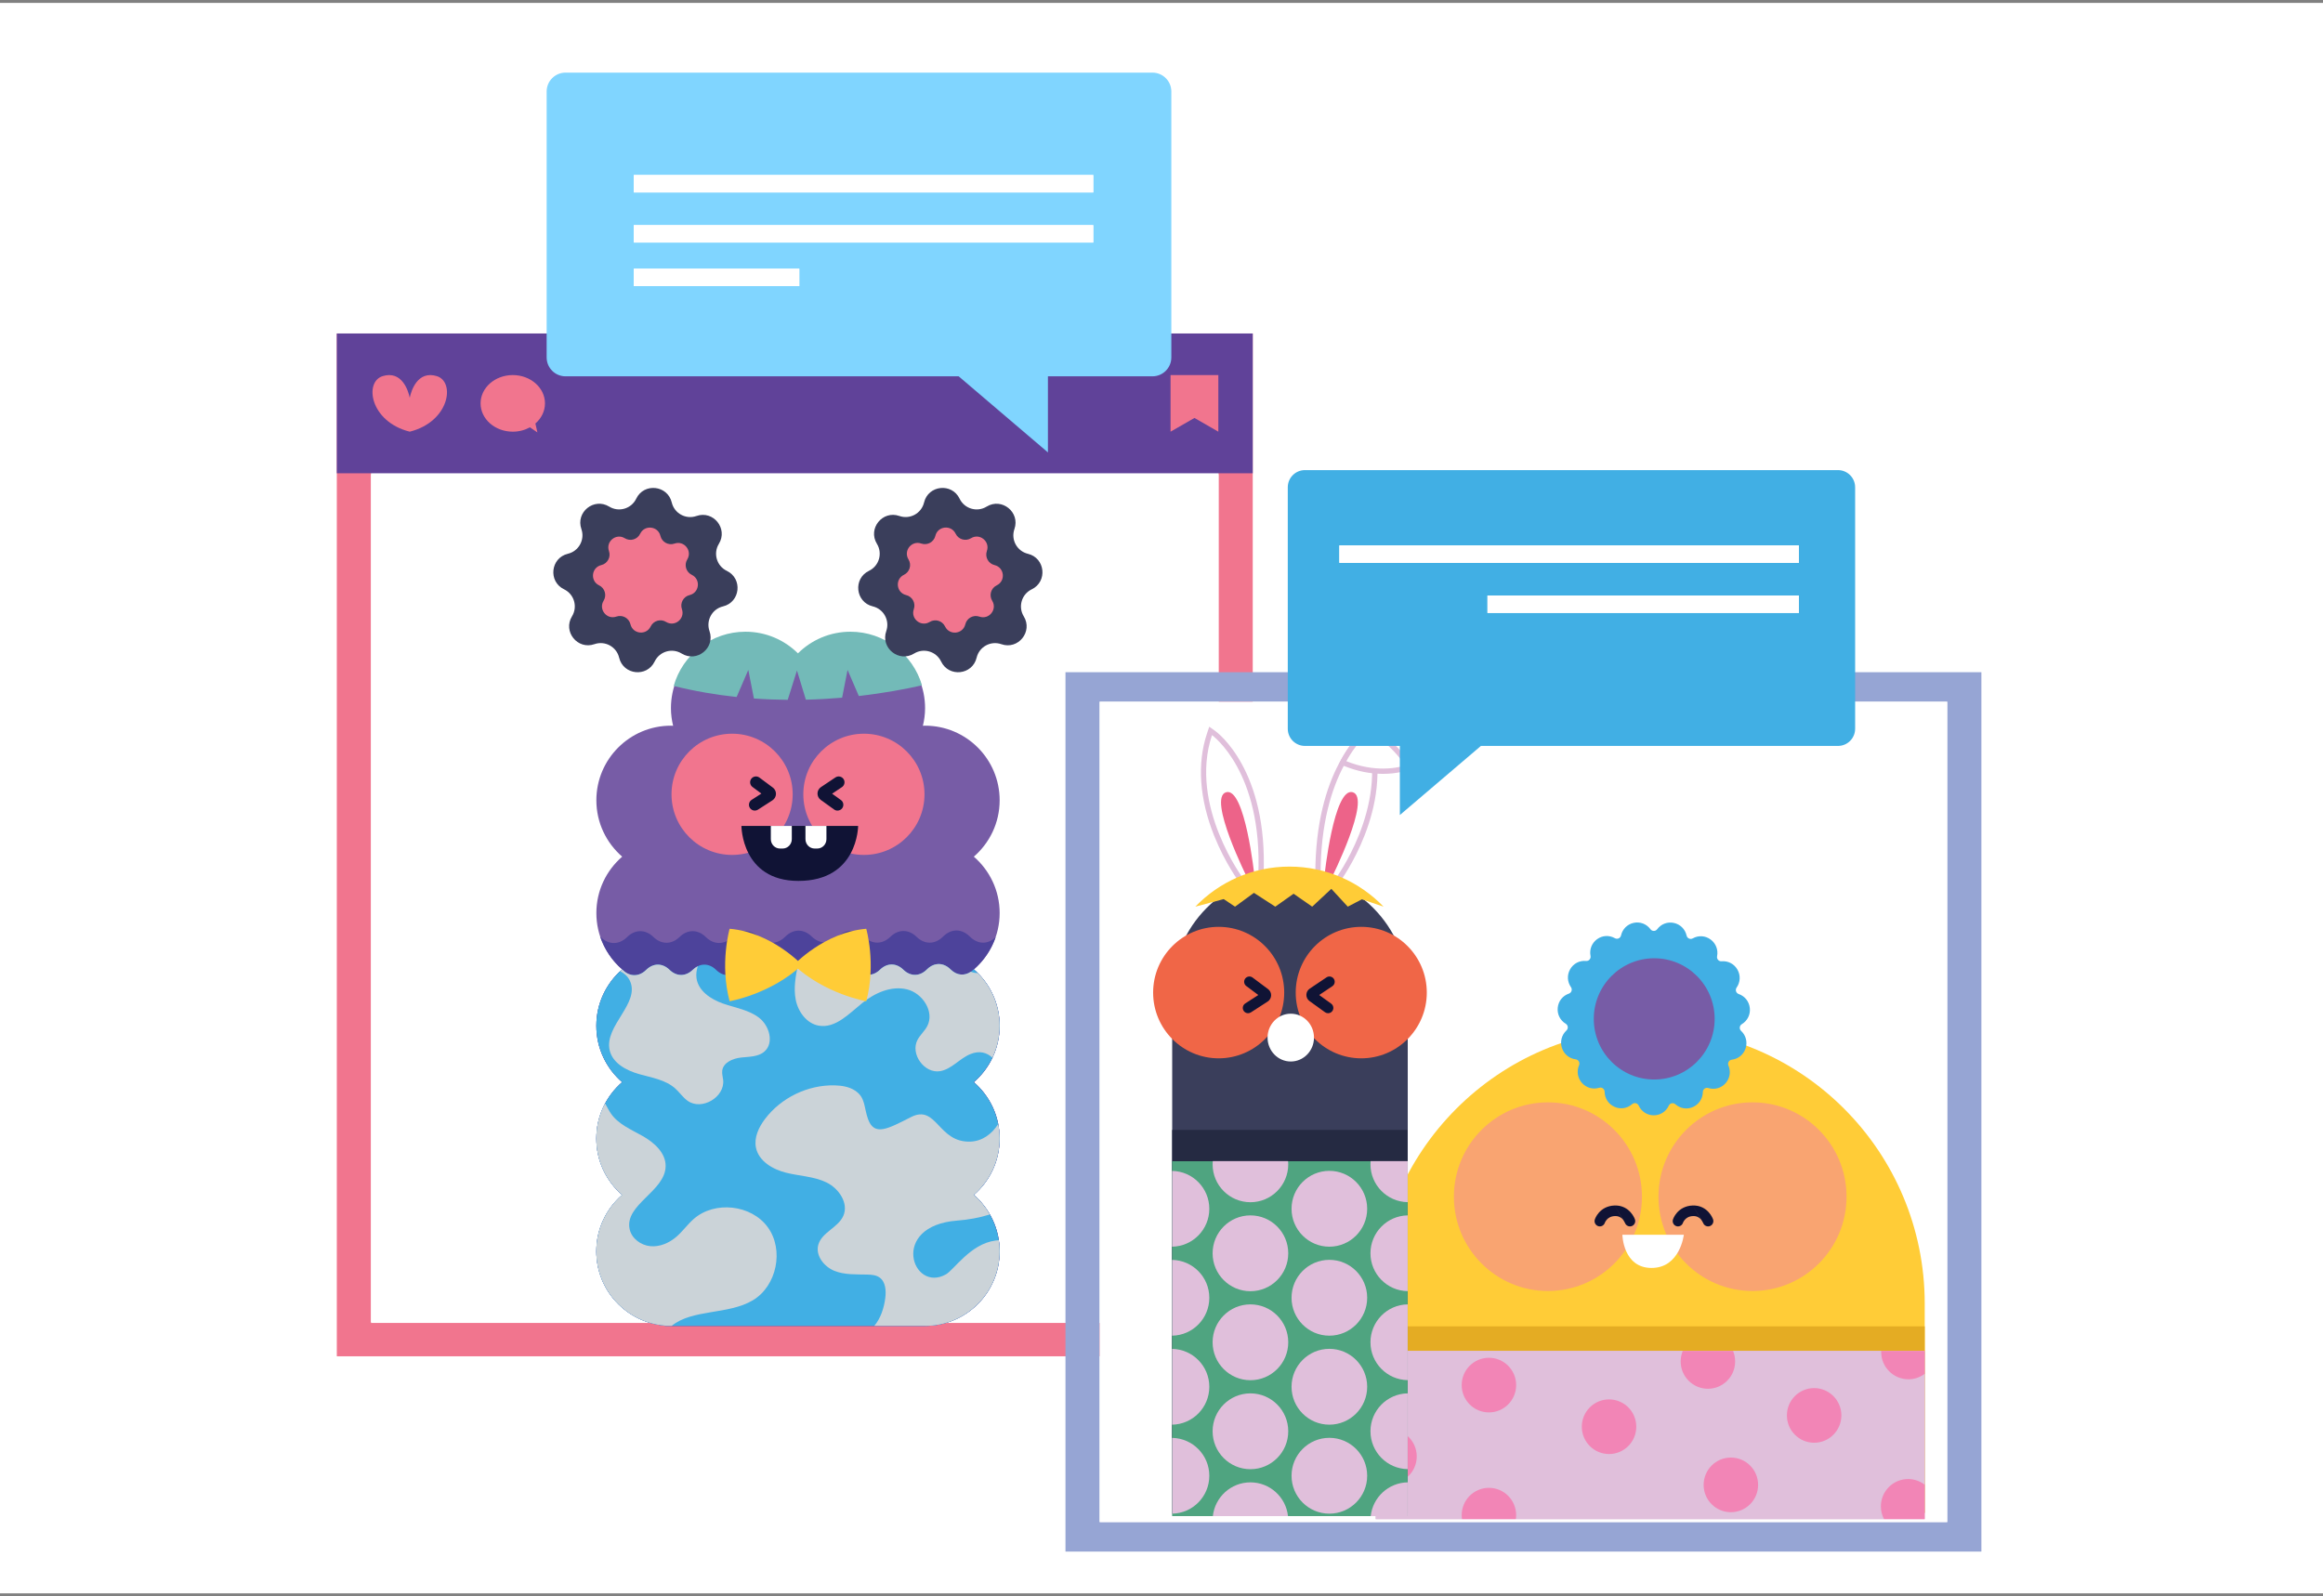 <svg viewBox="0 -1.332 1066 732.664" fill="none" xmlns="http://www.w3.org/2000/svg" xmlns:xlink="http://www.w3.org/1999/xlink" overflow="visible" width="1066px" height="732.664px"><rect x="0" y="-1.332" width="1066" height="732.664" fill="#808080" stroke="none"/><g id="Master/Stickers/Social Media"><rect width="1066" height="730" fill="white"/><g id="Group 97"><g id="Window 1" transform="translate(153.121 151.736) scale(1.569 1.576)"><g id="Window 1/Red Insta"><g id="Group 10"><path id="Fill 1" fill-rule="evenodd" clip-rule="evenodd" d="M0.918 297.883H268.8V0H0.918V297.883ZM10.918 287.883H258.8V10H10.918V287.883Z" fill="#F1758E"/><path id="Fill 2" fill-rule="evenodd" clip-rule="evenodd" d="M0.918 40.709H268.8V0H0.918V40.709Z" fill="#604299"/><g id="Group 9"><path id="Fill 3" fill-rule="evenodd" clip-rule="evenodd" d="M28.253 12.111C23.376 12.111 22.247 18.756 22.247 18.756C22.247 18.756 21.119 12.111 16.24 12.111C15.664 12.111 15.034 12.204 14.348 12.412C8.851 14.079 10.605 25.695 22.247 28.599C33.889 25.695 35.644 14.079 30.146 12.412C29.459 12.204 28.83 12.111 28.253 12.111" fill="#F1758E"/><path id="Fill 5" fill-rule="evenodd" clip-rule="evenodd" d="M52.382 12.111C47.181 12.111 42.965 15.8 42.965 20.355C42.965 24.907 47.181 28.599 52.382 28.599C54.225 28.599 55.939 28.128 57.391 27.326L59.583 28.812L58.999 26.216C60.727 24.723 61.799 22.648 61.799 20.355C61.799 15.8 57.583 12.111 52.382 12.111" fill="#F1758E"/><path id="Fill 7" fill-rule="evenodd" clip-rule="evenodd" d="M258.74 12.111H244.764V28.599L251.752 24.599L258.74 28.599V12.111Z" fill="#F1758E"/></g></g><path id="Fill 1_2" fill-rule="evenodd" clip-rule="evenodd" d="M10.918 288.168H258.8V41H10.918V288.168Z" fill="white"/></g></g><g id="Poh"><g id="Body/Poh" transform="translate(272.09 289.465) scale(1.575 1.576)"><g id="Body/Poh/Purple"><g id="Group 11"><g id="Group 3"><path id="Fill 1" fill-rule="evenodd" clip-rule="evenodd" d="M118.501 81.397C118.501 74.833 115.578 68.962 110.977 64.978C115.578 60.994 118.501 55.123 118.501 48.559C118.501 36.559 108.773 26.831 96.773 26.831C96.559 26.831 96.351 26.856 96.138 26.863C96.537 25.214 96.773 23.501 96.773 21.729C96.773 9.728 87.045 0 75.045 0C69.079 0 63.678 2.408 59.751 6.3C55.824 2.408 50.423 0 44.457 0C32.457 0 22.729 9.728 22.729 21.729C22.729 23.501 22.964 25.214 23.364 26.863C23.151 26.856 22.943 26.831 22.729 26.831C10.729 26.831 1 36.559 1 48.559C1 55.123 3.924 60.994 8.524 64.978C3.924 68.962 1 74.833 1 81.397C1 87.961 3.924 93.832 8.524 97.816C3.924 101.8 1 107.671 1 114.235C1 120.799 3.924 126.669 8.524 130.653C3.924 134.638 1 140.508 1 147.072C1 153.637 3.924 159.507 8.524 163.492C3.924 167.476 1 173.346 1 179.91C1 191.305 9.776 200.634 20.936 201.548L20.934 201.639H96.773C108.773 201.639 118.501 191.91 118.501 179.91C118.501 173.346 115.578 167.476 110.977 163.492C115.578 159.507 118.501 153.637 118.501 147.072C118.501 140.508 115.578 134.638 110.977 130.653C115.578 126.669 118.501 120.799 118.501 114.235C118.501 107.671 115.578 101.8 110.977 97.816C115.578 93.832 118.501 87.961 118.501 81.397" fill="#775CA6"/></g><g id="Group 6"><path id="Fill 4" fill-rule="evenodd" clip-rule="evenodd" d="M2.119 88.282L2.337 88.479C4.639 90.679 7.574 90.679 9.876 88.479L10.037 88.325C12.354 86.11 15.313 86.126 17.62 88.367C19.943 90.623 22.924 90.623 25.247 88.367C27.554 86.126 30.512 86.11 32.83 88.324L32.98 88.469C35.282 90.668 38.218 90.668 40.519 88.469L40.701 88.295C43.003 86.095 45.938 86.095 48.24 88.295L48.359 88.409C50.661 90.609 53.597 90.609 55.898 88.409L56.142 88.176C58.444 85.976 61.379 85.976 63.682 88.176L63.801 88.29C66.102 90.49 69.037 90.49 71.34 88.29L71.396 88.236C73.698 86.036 76.634 86.036 78.935 88.236L79.072 88.366C81.374 90.566 84.309 90.566 86.611 88.366L86.707 88.276C89.009 86.076 91.943 86.076 94.245 88.276L94.351 88.377C96.654 90.577 99.589 90.577 101.89 88.377L102.148 88.132C104.45 85.932 107.385 85.932 109.686 88.132L109.896 88.332C112.198 90.532 115.032 90.626 117.334 88.427C116.073 92.099 113.852 95.326 110.976 97.816C115.578 101.8 118.501 107.671 118.501 114.235C118.501 120.8 115.578 126.67 110.976 130.654C115.578 134.638 118.501 140.509 118.501 147.073C118.501 153.637 115.578 159.507 110.976 163.492C115.578 167.476 118.501 173.346 118.501 179.91C118.501 191.91 108.773 201.639 96.773 201.639H20.933L20.935 201.549C9.776 200.635 1 191.305 1 179.91C1 173.346 3.924 167.476 8.524 163.492C3.924 159.507 1 153.637 1 147.073C1 140.509 3.924 134.638 8.524 130.654C3.924 126.67 1 120.8 1 114.235C1 107.671 3.924 101.8 8.524 97.816C5.611 95.293 3.37 92.014 2.119 88.282" fill="#4D439B"/></g><path id="Fill 7" fill-rule="evenodd" clip-rule="evenodd" d="M58.201 46.82C58.201 56.569 50.298 64.472 40.549 64.472C30.8 64.472 22.896 56.569 22.896 46.82C22.896 37.07 30.8 29.168 40.549 29.168C50.298 29.168 58.201 37.07 58.201 46.82" fill="#F1758E"/><path id="Fill 9" fill-rule="evenodd" clip-rule="evenodd" d="M96.605 46.82C96.605 56.569 88.702 64.472 78.953 64.472C69.203 64.472 61.299 56.569 61.299 46.82C61.299 37.07 69.203 29.168 78.953 29.168C88.702 29.168 96.605 37.07 96.605 46.82" fill="#F1758E"/></g></g></g><g id="Eyes/Poh" transform="translate(334.238 351.896) scale(1.575 1.576)"><g id="Eyes/Poh/Angry"><g id="Group 7"><g id="Group 3"><path id="Fill 1" fill-rule="evenodd" clip-rule="evenodd" d="M12.959 5.244L9.056 2.336C8.693 2.066 8.249 1.952 7.795 2.018C7.346 2.083 6.948 2.32 6.678 2.684C6.406 3.048 6.293 3.496 6.358 3.945C6.424 4.394 6.661 4.791 7.025 5.062L9.616 6.993L6.778 8.821C5.991 9.329 5.763 10.383 6.27 11.171C6.585 11.659 7.12 11.95 7.7 11.95C8.026 11.95 8.344 11.856 8.619 11.68L12.833 8.965C13.456 8.563 13.844 7.88 13.87 7.137C13.895 6.395 13.554 5.688 12.959 5.244" fill="#101335"/></g><g id="Group 6"><path id="Fill 4" fill-rule="evenodd" clip-rule="evenodd" d="M32.793 8.87L30.227 7.026L33.087 5.112C33.866 4.592 34.076 3.534 33.556 2.755C33.033 1.975 31.976 1.765 31.198 2.287L26.978 5.109C26.359 5.521 25.983 6.211 25.971 6.953C25.959 7.696 26.312 8.398 26.914 8.831L30.81 11.63C31.1 11.84 31.442 11.95 31.8 11.95C32.347 11.95 32.863 11.685 33.182 11.242C33.729 10.482 33.554 9.418 32.793 8.87" fill="#101335"/></g></g></g></g><g id="Mouth/Poh" transform="translate(334.217 373.039) scale(1.536 1.576)"><g id="Mouth/Poh/Laughing Teeth"><g id="Group 8"><g id="Group 3"><path id="Fill 1" fill-rule="evenodd" clip-rule="evenodd" d="M3.918 3C3.918 3 3.918 19.013 20.94 19.013C38.778 19.013 38.778 3 38.778 3H3.918Z" fill="#101335"/></g><path id="Fill 4" fill-rule="evenodd" clip-rule="evenodd" d="M16.226 9.585H15.443C13.928 9.585 12.701 8.357 12.701 6.843V3H18.968V6.843C18.968 8.357 17.741 9.585 16.226 9.585" fill="white"/><path id="Fill 6" fill-rule="evenodd" clip-rule="evenodd" d="M26.573 9.585H25.789C24.274 9.585 23.047 8.357 23.047 6.843V3H29.314V6.843C29.314 8.357 28.087 9.585 26.573 9.585" fill="white"/></g></g></g><g id="Hair/Poh" transform="translate(253.916 206.103) scale(1.575 1.576)"><g id="Hair/Poh/Double Bun"><g id="Hair"><path id="Fill 19" fill-rule="evenodd" clip-rule="evenodd" d="M53.407 71.367L56.808 63.487L58.445 71.81C61.803 72.05 65.092 72.173 68.29 72.199L70.984 63.656L73.578 72.156C77.259 72.067 80.792 71.86 84.14 71.571L85.73 63.487L89.009 71.083C96.449 70.232 102.746 69.034 107.414 67.978C104.773 58.954 96.44 52.361 86.562 52.361C80.597 52.361 75.196 54.768 71.269 58.661C67.343 54.768 61.941 52.361 55.975 52.361C46.032 52.361 37.654 59.043 35.072 68.16C41.28 69.697 47.432 70.735 53.407 71.367" fill="#73BAB8"/><path id="Fill 21" fill-rule="evenodd" clip-rule="evenodd" d="M48.236 26.765V26.765C46.522 29.555 47.597 33.215 50.547 34.635H50.548C55.231 36.891 54.491 43.78 49.433 44.988C46.249 45.748 44.421 49.096 45.503 52.187C47.219 57.094 41.825 61.441 37.395 58.72C34.605 57.006 30.945 58.08 29.525 61.031C27.269 65.715 20.381 64.974 19.173 59.917V59.917C18.412 56.732 15.064 54.905 11.973 55.986C7.066 57.703 2.718 52.308 5.44 47.878C7.154 45.088 6.08 41.429 3.13 40.008C-1.555 37.752 -0.814 30.864 4.243 29.656C7.427 28.895 9.256 25.547 8.174 22.456C6.457 17.549 11.851 13.202 16.282 15.924C19.072 17.638 22.731 16.563 24.152 13.613C26.408 8.929 33.296 9.669 34.505 14.726C35.265 17.911 38.613 19.739 41.704 18.658C46.611 16.94 50.958 22.335 48.236 26.765" fill="#3A3E5B"/><path id="Fill 23" fill-rule="evenodd" clip-rule="evenodd" d="M39.024 31.31V31.31C38.048 32.899 38.66 34.983 40.34 35.792C43.008 37.077 42.587 41 39.707 41.688C37.892 42.122 36.851 44.028 37.467 45.789C38.445 48.583 35.373 51.06 32.85 49.509C31.26 48.533 29.176 49.145 28.367 50.825C27.083 53.493 23.16 53.071 22.471 50.191C22.038 48.377 20.131 47.336 18.371 47.952C15.576 48.93 13.1 45.858 14.65 43.335C15.627 41.746 15.014 39.662 13.335 38.852C10.667 37.567 11.088 33.644 13.968 32.956C15.782 32.523 16.823 30.616 16.208 28.856C15.229 26.061 18.301 23.585 20.825 25.135C22.414 26.111 24.499 25.499 25.307 23.819C26.592 21.151 30.515 21.573 31.204 24.453C31.636 26.267 33.544 27.308 35.303 26.692C38.098 25.714 40.574 28.787 39.024 31.31" fill="#F1758E"/><g id="Group 27"><path id="Fill 25" fill-rule="evenodd" clip-rule="evenodd" d="M108.016 14.724V14.724C107.253 17.908 103.906 19.735 100.815 18.652C95.909 16.933 91.559 22.326 94.279 26.757C95.992 29.548 94.915 33.207 91.965 34.627C87.28 36.881 88.018 43.769 93.075 44.979C96.259 45.742 98.085 49.09 97.003 52.18C95.285 57.087 100.677 61.436 105.108 58.716C107.899 57.003 111.558 58.079 112.978 61.03V61.03C115.232 65.715 122.12 64.977 123.33 59.921V59.92C124.092 56.736 127.441 54.91 130.531 55.992C135.438 57.711 139.786 52.318 137.067 47.887C135.354 45.097 136.43 41.437 139.381 40.017C144.066 37.764 143.328 30.875 138.272 29.665C135.087 28.903 133.26 25.554 134.343 22.464C136.062 17.557 130.669 13.208 126.238 15.928C123.448 17.641 119.788 16.565 118.369 13.615C116.115 8.929 109.226 9.667 108.016 14.724" fill="#3A3E5B"/></g><path id="Fill 28" fill-rule="evenodd" clip-rule="evenodd" d="M111.308 24.439V24.439C110.873 26.254 108.964 27.296 107.203 26.679C104.406 25.698 101.926 28.773 103.477 31.299C104.454 32.89 103.84 34.976 102.158 35.785C99.487 37.07 99.908 40.997 102.79 41.687C104.606 42.122 105.647 44.03 105.03 45.792C104.05 48.589 107.124 51.068 109.65 49.518C111.241 48.542 113.328 49.155 114.136 50.837C115.421 53.508 119.348 53.087 120.038 50.205C120.473 48.389 122.381 47.348 124.143 47.965C126.941 48.945 129.42 45.871 127.87 43.345C126.893 41.754 127.506 39.668 129.188 38.858H129.189C131.86 37.573 131.439 33.647 128.556 32.957C126.741 32.522 125.7 30.613 126.317 28.852C127.296 26.054 124.222 23.575 121.696 25.126C120.105 26.102 118.019 25.489 117.209 23.807C115.924 21.136 111.997 21.556 111.308 24.439" fill="#F1758E"/></g></g></g><g id="Clothes/Poh" transform="translate(272.816 424.359) scale(1.575 1.576)"><g id="Clothes/Poh/Water Waves"><g id="Clothes"><g id="Group 33"><path id="Fill 31" fill-rule="evenodd" clip-rule="evenodd" d="M8.042 12.217L8.273 12.433C10.319 14.388 12.927 14.388 14.972 12.433L15.115 12.297C17.174 10.328 19.803 10.343 21.853 12.334C23.916 14.338 26.564 14.338 28.628 12.334C30.678 10.343 33.306 10.328 35.365 12.296L35.499 12.424C37.544 14.379 40.151 14.379 42.197 12.424L42.358 12.27C44.403 10.316 47.011 10.316 49.056 12.27L49.162 12.371C51.207 14.325 53.814 14.325 55.86 12.371L56.077 12.164C58.122 10.21 60.73 10.21 62.774 12.164L62.881 12.265C64.926 14.22 67.533 14.22 69.578 12.265L69.629 12.217C71.675 10.263 74.282 10.263 76.327 12.217L76.449 12.333C78.494 14.288 81.102 14.288 83.146 12.333L83.231 12.253C85.276 10.298 87.884 10.298 89.929 12.253L90.023 12.343C92.068 14.297 94.677 14.297 96.722 12.343L96.95 12.125C98.995 10.17 101.603 10.17 103.647 12.125L103.834 12.302C105.879 14.257 108.449 14.172 110.494 12.217C115.096 16.201 118.019 22.072 118.019 28.636C118.019 35.2 115.096 41.071 110.494 45.054C115.096 49.039 118.019 54.909 118.019 61.473C118.019 68.038 115.096 73.908 110.494 77.893C115.096 81.877 118.019 87.747 118.019 94.311C118.019 106.311 108.291 116.04 96.291 116.04H20.451L20.453 115.949C9.294 115.035 0.518 105.706 0.518 94.311C0.518 87.747 3.441 81.877 8.042 77.893C3.441 73.908 0.518 68.038 0.518 61.473C0.518 54.909 3.441 49.039 8.042 45.054C3.441 41.071 0.518 35.2 0.518 28.636C0.518 22.072 3.441 16.201 8.042 12.217" fill="#41AFE4"/></g><path id="Fill 34" fill-rule="evenodd" clip-rule="evenodd" d="M109.564 62.372C100.044 62.76 99.756 51.401 92.214 55.227C85.468 58.649 81.557 60.861 79.723 55.898C78.431 52.401 79.019 49.535 75.892 47.503C74.165 46.38 72.041 46.044 69.98 45.993C62.155 45.8 54.334 49.585 49.629 55.842C47.839 58.224 46.444 61.196 47.035 64.118C47.835 68.069 51.926 70.468 55.839 71.44C59.752 72.413 63.935 72.501 67.567 74.253C71.199 76.006 74.125 80.323 72.486 84.007C70.963 87.429 66.263 88.772 65.216 92.369C64.305 95.498 66.826 98.76 69.843 99.992C72.861 101.224 76.238 101.017 79.496 101.101C80.713 101.132 81.998 101.229 83.003 101.916C84.815 103.156 84.998 105.747 84.717 107.924C84.342 110.846 83.39 113.802 81.521 116.04H96.291C108.292 116.04 118.019 106.311 118.019 94.311C118.019 93.213 117.931 92.136 117.773 91.082C117.439 91.121 117.109 91.157 116.765 91.202C109.573 92.143 104.732 99.724 102.367 101.049C92.593 106.522 85.815 86.905 105.678 85.373C108.892 85.125 112.111 84.555 115.175 83.595C113.945 81.438 112.361 79.508 110.495 77.893C115.096 73.908 118.019 68.038 118.019 61.474C118.019 60.034 117.871 58.631 117.603 57.271C115.782 60.155 112.999 62.232 109.564 62.372" fill="#CBD3D8"/><path id="Fill 36" fill-rule="evenodd" clip-rule="evenodd" d="M59.257 10.716C59.215 10.718 59.173 10.726 59.131 10.729C59.139 10.8 59.142 10.869 59.157 10.942L59.257 10.716Z" fill="#CBD3D8"/><path id="Fill 38" fill-rule="evenodd" clip-rule="evenodd" d="M103.834 12.303L103.647 12.125C101.603 10.171 98.995 10.171 96.95 12.125L96.722 12.343C94.677 14.298 92.069 14.298 90.023 12.343L89.929 12.253C87.884 10.299 85.276 10.299 83.231 12.253L83.147 12.334C81.102 14.288 78.494 14.288 76.448 12.334L76.327 12.218C74.282 10.263 71.675 10.263 69.629 12.218L69.579 12.266C67.533 14.22 64.926 14.22 62.881 12.266L62.774 12.165C61.717 11.154 60.509 10.677 59.305 10.712C58.613 14.136 57.944 17.665 58.63 21.088C59.327 24.572 61.795 27.954 65.29 28.595C70.157 29.488 74.16 25.126 78.009 22.016C81.669 19.059 86.456 16.921 91.029 18.028C95.603 19.135 99.133 24.588 96.939 28.75C96.179 30.194 94.876 31.295 94.11 32.736C91.925 36.854 96.13 42.651 100.724 41.851C104.083 41.266 106.399 38.124 109.567 36.86C112.167 35.822 114.286 36.415 115.924 37.929C117.265 35.113 118.019 31.965 118.019 28.636C118.019 22.634 115.569 17.215 111.632 13.284C110.966 13.305 110.292 13.155 109.646 12.896C107.77 14.153 105.605 13.995 103.834 12.303" fill="#CBD3D8"/><path id="Fill 40" fill-rule="evenodd" clip-rule="evenodd" d="M50.484 87.306C45.691 80.72 35.019 79.534 28.896 84.907C27.09 86.491 25.693 88.499 23.877 90.071C21.777 91.887 19.021 93.091 16.258 92.827C13.495 92.563 10.83 90.602 10.237 87.89C8.668 80.713 20.652 76.85 20.722 69.503C20.758 65.663 17.414 62.676 14.075 60.778C10.737 58.88 6.942 57.35 4.772 54.182C4.134 53.252 3.654 52.217 3.084 51.246C1.449 54.293 0.518 57.773 0.518 61.474C0.518 68.038 3.441 73.909 8.043 77.893C3.441 81.877 0.518 87.747 0.518 94.311C0.518 105.707 9.295 115.036 20.455 115.95L20.452 116.04H22.483C28.493 111.107 38.995 112.846 46.131 108.587C53.127 104.412 55.278 93.892 50.484 87.306" fill="#CBD3D8"/><path id="Fill 42" fill-rule="evenodd" clip-rule="evenodd" d="M10.262 15.443C13.481 22.047 2.747 28.63 4.414 35.786C5.285 39.526 9.241 41.639 12.933 42.695C16.624 43.752 20.673 44.342 23.531 46.908C24.802 48.051 25.764 49.533 27.163 50.515C31.274 53.398 38.018 49.419 37.483 44.428C37.385 43.523 37.101 42.624 37.212 41.721C37.507 39.34 40.274 38.159 42.658 37.893C45.041 37.627 47.695 37.714 49.505 36.141C52.366 33.655 50.971 28.647 47.976 26.325C44.981 24.002 41.044 23.413 37.462 22.174C33.881 20.935 30.175 18.455 29.705 14.694C29.56 13.529 29.741 12.401 30.099 11.299C29.589 11.547 29.093 11.883 28.628 12.334C26.565 14.339 23.916 14.339 21.853 12.334C19.803 10.343 17.175 10.329 15.116 12.297L14.972 12.434C12.927 14.388 10.32 14.388 8.275 12.434L8.042 12.217C7.845 12.389 7.655 12.568 7.463 12.746C8.66 13.332 9.677 14.242 10.262 15.443" fill="#CBD3D8"/><path id="Fill 44" fill-rule="evenodd" clip-rule="evenodd" d="M60.478 10.927C60.478 10.927 51.653 1.424 39.367 0.386C39.367 0.386 36.425 10.595 39.367 21.497C39.367 21.497 51.48 19.391 60.478 10.927" fill="#FFCC37"/><path id="Fill 46" fill-rule="evenodd" clip-rule="evenodd" d="M58.059 10.927C58.059 10.927 66.884 1.424 79.171 0.386C79.171 0.386 82.113 10.595 79.171 21.497C79.171 21.497 67.058 19.391 58.059 10.927" fill="#FFCC37"/></g></g></g></g><g id="Group 96"><g id="Window 2" transform="translate(487.494 307.205) scale(1.569 1.355)"><g id="Window 2/Periwinkle Picture"><path id="Fill 1" fill-rule="evenodd" clip-rule="evenodd" d="M0.918 297.881H268.801V0H0.918V297.881ZM10.918 287.881H258.8V10H10.918V287.881Z" fill="#96A5D4"/><path id="Fill 1_2" fill-rule="evenodd" clip-rule="evenodd" d="M10.918 287.882H258.8V10H10.918V287.882Z" fill="white"/></g></g><g id="Master/Worms/Jae" transform="translate(573.316 312.309) scale(1.21 1.214)"><g id="Master/Worms/Jae"><g id="Body/Jae" transform="translate(47.918 130.42) scale(1 1)"><g id="Body/Jae/Yellow"><g id="Group 9"><path id="Fill 1" fill-rule="evenodd" clip-rule="evenodd" d="M0.001 104.107V183.221H208.214V104.107C208.214 46.61 161.604 0 104.108 0C46.611 0 0.001 46.61 0.001 104.107Z" fill="#FFCC37"/><path id="Fill 3" fill-rule="evenodd" clip-rule="evenodd" d="M100.977 63.669C100.977 83.365 85.01 99.332 65.314 99.332C45.619 99.332 29.652 83.365 29.652 63.669C29.652 43.973 45.619 28.006 65.314 28.006C85.01 28.006 100.977 43.973 100.977 63.669" fill="#F9A471"/><path id="Fill 5" fill-rule="evenodd" clip-rule="evenodd" d="M178.563 63.669C178.563 83.365 162.596 99.332 142.9 99.332C123.205 99.332 107.238 83.365 107.238 63.669C107.238 43.973 123.205 28.006 142.9 28.006C162.596 28.006 178.563 43.973 178.563 63.669" fill="#F9A471"/><path id="Fill 7" fill-rule="evenodd" clip-rule="evenodd" d="M0 183.22H208.214V112.696H0V183.22Z" fill="#E4AC23"/></g></g></g><g id="Eyes/Jae" transform="translate(124.918 186.42) scale(1 1)"><g id="Eyes/Jae/Happy"><g id="Group 5"><path id="Stroke 1 (Stroke)" fill-rule="evenodd" clip-rule="evenodd" d="M46.323 16.238C45.724 15.573 44.816 14.951 43.353 15.003L43.353 15.003C41.75 15.06 40.828 15.732 40.277 16.349C39.987 16.674 39.791 16.997 39.67 17.233C39.611 17.35 39.572 17.441 39.551 17.493C39.541 17.516 39.536 17.532 39.534 17.538C39.191 18.576 38.076 19.149 37.031 18.818C35.978 18.485 35.394 17.36 35.728 16.308L37.634 16.911C35.728 16.308 35.728 16.306 35.728 16.305L35.729 16.303L35.73 16.299L35.734 16.289L35.742 16.264C35.748 16.246 35.755 16.224 35.764 16.199C35.782 16.148 35.807 16.083 35.837 16.006C35.899 15.853 35.987 15.65 36.109 15.412C36.35 14.941 36.729 14.317 37.294 13.685C38.452 12.388 40.353 11.107 43.212 11.005M46.323 16.238C46.635 16.585 46.858 16.942 47 17.213ZM47 17.213C47.071 17.346 47.118 17.452 47.146 17.516ZM47.146 17.516C47.159 17.549 47.168 17.57 47.171 17.578ZM47.171 17.578C47.171 17.579 47.172 17.58 47.172 17.581ZM47.172 17.581C47.538 18.614 48.67 19.16 49.709 18.802C50.753 18.441 51.307 17.303 50.947 16.259L49.056 16.911C50.947 16.259 50.947 16.258 50.946 16.257L50.946 16.255L50.944 16.251L50.941 16.241L50.932 16.218C50.926 16.2 50.918 16.178 50.908 16.153C50.889 16.102 50.863 16.036 50.829 15.957C50.763 15.801 50.667 15.591 50.538 15.345C50.281 14.859 49.88 14.21 49.295 13.561C48.1 12.234 46.121 10.902 43.212 11.005" fill="#101335"/><path id="Stroke 3 (Stroke)" fill-rule="evenodd" clip-rule="evenodd" d="M16.689 16.238C16.09 15.573 15.182 14.951 13.719 15.003L13.719 15.003C12.117 15.06 11.194 15.732 10.644 16.349C10.354 16.674 10.157 16.997 10.036 17.233C9.977 17.35 9.938 17.441 9.917 17.493C9.908 17.516 9.902 17.532 9.9 17.538C9.558 18.576 8.442 19.149 7.397 18.818C6.344 18.485 5.76 17.36 6.094 16.308L8.001 16.911C6.094 16.308 6.094 16.306 6.094 16.305L6.095 16.303L6.097 16.299L6.1 16.289L6.108 16.264C6.114 16.246 6.122 16.224 6.131 16.199C6.149 16.148 6.173 16.083 6.204 16.006C6.265 15.853 6.354 15.65 6.475 15.412C6.716 14.941 7.095 14.317 7.66 13.685C8.818 12.388 10.719 11.107 13.578 11.005M16.689 16.238C17.002 16.585 17.225 16.942 17.367 17.213ZM17.367 17.213C17.438 17.346 17.486 17.452 17.513 17.517ZM17.513 17.517C17.527 17.549 17.535 17.57 17.538 17.579ZM17.538 17.579C17.538 17.58 17.539 17.58 17.539 17.581ZM17.539 17.581C17.906 18.614 19.038 19.16 20.076 18.802C21.12 18.441 21.675 17.302 21.314 16.258L19.424 16.911C21.314 16.258 21.314 16.257 21.313 16.256L21.313 16.254L21.311 16.25L21.308 16.241L21.299 16.217C21.293 16.199 21.285 16.178 21.275 16.152C21.256 16.102 21.23 16.036 21.196 15.957C21.13 15.8 21.034 15.59 20.904 15.345C20.648 14.859 20.246 14.21 19.662 13.561C18.466 12.234 16.487 10.902 13.578 11.005" fill="#101335"/></g></g></g><g id="Mouth/Jae" transform="translate(132.77 206.476) scale(0.975 1)"><g id="Mouth/Jae/Smiling White"><g id="Group 3"><path id="Fill 1" fill-rule="evenodd" clip-rule="evenodd" d="M8.918 2H32.827C32.827 2 31.393 14.56 20.268 14.56C9.143 14.56 8.918 2 8.918 2" fill="white"/></g></g></g><g id="Hair/Jae" transform="translate(5.918 0.42) scale(1 1)"><g id="Hair/Jae/Flower Bun"><g id="Group 6"><g id="Group 3"><path id="Fill 1" fill-rule="evenodd" clip-rule="evenodd" d="M114.331 130.836C114.704 130.491 114.887 130.003 114.835 129.497C114.782 128.99 114.501 128.55 114.066 128.288C111.936 127.009 110.774 124.676 111.035 122.2C111.296 119.724 112.916 117.692 115.265 116.896C115.745 116.734 116.11 116.363 116.268 115.879C116.424 115.395 116.347 114.879 116.054 114.462C114.625 112.425 114.508 109.821 115.749 107.668C116.99 105.514 119.294 104.32 121.765 104.553C122.268 104.6 122.754 104.411 123.093 104.034C123.433 103.656 123.57 103.153 123.473 102.654C122.991 100.211 123.938 97.786 125.945 96.327C127.953 94.868 130.543 94.72 132.708 95.941C133.148 96.19 133.668 96.216 134.132 96.01C134.595 95.804 134.925 95.401 135.037 94.905C135.587 92.478 137.435 90.652 139.861 90.14C142.288 89.628 144.716 90.551 146.199 92.548C146.504 92.957 146.968 93.192 147.475 93.193C147.983 93.193 148.447 92.962 148.75 92.555C150.236 90.563 152.666 89.651 155.091 90.175C157.517 90.699 159.363 92.534 159.91 94.963C160.022 95.46 160.352 95.864 160.815 96.072C161.278 96.28 161.797 96.258 162.24 96.01C164.405 94.8 166.995 94.959 169.001 96.428C171.007 97.896 171.951 100.325 171.468 102.767C171.369 103.266 171.507 103.769 171.846 104.148C172.185 104.528 172.669 104.719 173.174 104.674C175.643 104.453 177.947 105.657 179.186 107.817C180.425 109.976 180.305 112.579 178.874 114.61C178.581 115.025 178.503 115.541 178.659 116.026C178.816 116.51 179.181 116.883 179.66 117.048C182.008 117.855 183.627 119.895 183.885 122.372C184.143 124.849 182.978 127.176 180.848 128.445C180.412 128.705 180.132 129.143 180.078 129.65C180.025 130.156 180.208 130.645 180.579 130.992C182.398 132.687 183.053 135.21 182.285 137.577C181.518 139.943 179.515 141.587 177.048 141.88C176.544 141.939 176.11 142.225 175.856 142.665C175.603 143.106 175.571 143.627 175.771 144.095C176.748 146.386 176.323 148.956 174.663 150.803C173.003 152.649 170.5 153.336 168.132 152.592C167.647 152.441 167.135 152.525 166.725 152.822C166.314 153.121 166.075 153.584 166.067 154.093C166.033 156.582 164.603 158.755 162.337 159.763C160.071 160.773 157.505 160.373 155.642 158.728C155.26 158.392 154.757 158.259 154.262 158.363C153.766 158.468 153.358 158.793 153.146 159.255C152.106 161.513 149.92 162.913 147.438 162.907C144.959 162.901 142.773 161.491 141.735 159.228C141.523 158.765 141.117 158.439 140.621 158.332C140.125 158.225 139.623 158.355 139.24 158.69C137.374 160.327 134.809 160.711 132.544 159.692C130.278 158.674 128.852 156.495 128.819 154.005C128.812 153.496 128.573 153.032 128.164 152.731C127.754 152.431 127.242 152.345 126.757 152.495C124.382 153.222 121.886 152.529 120.227 150.675C118.569 148.82 118.147 146.248 119.126 143.962C119.326 143.494 119.296 142.974 119.042 142.532C118.789 142.091 118.355 141.803 117.852 141.741C115.39 141.442 113.385 139.783 112.62 137.413C111.854 135.043 112.511 132.523 114.331 130.836" fill="#41AFE4"/></g><path id="Fill 4" fill-rule="evenodd" clip-rule="evenodd" d="M170.546 126.453C170.546 139.112 160.284 149.374 147.625 149.374C134.967 149.374 124.704 139.112 124.704 126.453C124.704 113.794 134.967 103.532 147.625 103.532C160.284 103.532 170.546 113.794 170.546 126.453" fill="#775CA6"/></g></g></g><g id="Clothes/Jae" transform="translate(47.918 251.42) scale(1 1)"><g id="Clothes/Jae/Pink Polkas"><g id="Group 27"><path id="Fill 1" fill-rule="evenodd" clip-rule="evenodd" d="M0 64.582H208.214V1.001H0V64.582Z" fill="#E0BFDB"/><g id="Group 26"><g id="Group 4"><path id="Fill 2" fill-rule="evenodd" clip-rule="evenodd" d="M166.273 35.702C160.569 35.702 155.945 31.077 155.945 25.373C155.945 19.668 160.569 15.044 166.273 15.044C171.978 15.044 176.603 19.668 176.603 25.373C176.603 31.077 171.978 35.702 166.273 35.702M134.695 61.965C128.991 61.965 124.366 57.341 124.366 51.636C124.366 45.931 128.991 41.307 134.695 41.307C140.4 41.307 145.024 45.931 145.024 51.636C145.024 57.341 140.4 61.965 134.695 61.965M88.493 39.975C82.789 39.975 78.164 35.351 78.164 29.646C78.164 23.942 82.789 19.317 88.493 19.317C94.197 19.317 98.822 23.942 98.822 29.646C98.822 35.351 94.197 39.975 88.493 39.975M42.937 24.238C37.232 24.238 32.608 19.614 32.608 13.909C32.608 8.204 37.232 3.579 42.937 3.579C48.642 3.579 53.266 8.204 53.266 13.909C53.266 19.614 48.642 24.238 42.937 24.238M201.912 49.426C204.287 49.426 206.469 50.237 208.214 51.585V9.641C206.49 10.935 204.353 11.712 202.029 11.712C196.325 11.712 191.701 7.087 191.701 1.383C191.701 1.254 191.714 1.128 191.719 1H135.523C136.032 2.223 136.316 3.562 136.316 4.969C136.316 10.673 131.691 15.298 125.986 15.298C120.282 15.298 115.658 10.673 115.658 4.969C115.658 3.562 115.941 2.223 116.45 1H0.001V31.989C1.537 31.083 3.32 30.555 5.232 30.555C10.937 30.555 15.561 35.179 15.561 40.884C15.561 46.589 10.937 51.213 5.232 51.213C3.32 51.213 1.537 50.684 0.001 49.779V64.582H32.728C32.658 64.092 32.608 63.595 32.608 63.085C32.608 57.38 37.232 52.756 42.937 52.756C48.642 52.756 53.266 57.38 53.266 63.085C53.266 63.595 53.216 64.092 53.146 64.582H192.783C192.019 63.141 191.582 61.5 191.582 59.755C191.582 54.05 196.207 49.426 201.912 49.426" fill="#E0BFDB"/></g><path id="Fill 5" fill-rule="evenodd" clip-rule="evenodd" d="M125.986 15.297C131.691 15.297 136.316 10.672 136.316 4.968C136.316 3.562 136.032 2.222 135.523 1H116.45C115.941 2.222 115.658 3.562 115.658 4.968C115.658 10.672 120.282 15.297 125.986 15.297" fill="#F285B6"/><path id="Fill 7" fill-rule="evenodd" clip-rule="evenodd" d="M88.493 19.317C82.789 19.317 78.164 23.942 78.164 29.646C78.164 35.351 82.789 39.975 88.493 39.975C94.197 39.975 98.822 35.351 98.822 29.646C98.822 23.942 94.197 19.317 88.493 19.317" fill="#F285B6"/><path id="Fill 9" fill-rule="evenodd" clip-rule="evenodd" d="M134.695 41.307C128.991 41.307 124.366 45.932 124.366 51.636C124.366 57.341 128.991 61.965 134.695 61.965C140.4 61.965 145.024 57.341 145.024 51.636C145.024 45.932 140.4 41.307 134.695 41.307" fill="#F285B6"/><path id="Fill 11" fill-rule="evenodd" clip-rule="evenodd" d="M166.273 15.043C160.569 15.043 155.945 19.668 155.945 25.372C155.945 31.077 160.569 35.701 166.273 35.701C171.978 35.701 176.603 31.077 176.603 25.372C176.603 19.668 171.978 15.043 166.273 15.043" fill="#F285B6"/><g id="Group 15"><path id="Fill 13" fill-rule="evenodd" clip-rule="evenodd" d="M202.029 11.711C204.353 11.711 206.49 10.935 208.215 9.64V1H191.719C191.715 1.128 191.701 1.253 191.701 1.382C191.701 7.086 196.325 11.711 202.029 11.711" fill="#F285B6"/></g><g id="Group 18"><path id="Fill 16" fill-rule="evenodd" clip-rule="evenodd" d="M208.214 51.585C206.469 50.236 204.286 49.426 201.911 49.426C196.206 49.426 191.581 54.05 191.581 59.755C191.581 61.5 192.019 63.141 192.782 64.582H208.214V51.585Z" fill="#F285B6"/></g><path id="Fill 19" fill-rule="evenodd" clip-rule="evenodd" d="M42.937 3.579C37.232 3.579 32.608 8.204 32.608 13.908C32.608 19.613 37.232 24.237 42.937 24.237C48.642 24.237 53.266 19.613 53.266 13.908C53.266 8.204 48.642 3.579 42.937 3.579" fill="#F285B6"/><path id="Fill 21" fill-rule="evenodd" clip-rule="evenodd" d="M42.937 52.755C37.232 52.755 32.608 57.38 32.608 63.084C32.608 63.594 32.658 64.091 32.728 64.581H53.146C53.216 64.091 53.266 63.594 53.266 63.084C53.266 57.38 48.642 52.755 42.937 52.755" fill="#F285B6"/><g id="Group 25"><path id="Fill 23" fill-rule="evenodd" clip-rule="evenodd" d="M15.561 40.884C15.561 35.179 10.937 30.555 5.232 30.555C3.32 30.555 1.537 31.083 0 31.988V49.779C1.537 50.684 3.32 51.213 5.232 51.213C10.937 51.213 15.561 46.589 15.561 40.884" fill="#F285B6"/></g></g></g></g></g></g></g><g id="Master/Worms/Mol" transform="translate(408.258 312.309) scale(1.21 1.214)"><g id="Master/Worms/Mol"><g id="Body/Mol" transform="translate(99.918 45.84) scale(1 1)"><g id="Body/Mol/Charcoal"><g id="Group 11"><g id="Group 3"><path id="Fill 1" fill-rule="evenodd" clip-rule="evenodd" d="M7.225 70.667V268.041H96.561V70.667C96.561 45.998 76.563 25.999 51.893 25.999C27.224 25.999 7.225 45.998 7.225 70.667Z" fill="#3A3E5B"/></g><g id="Group 6"><path id="Fill 4" fill-rule="evenodd" clip-rule="evenodd" d="M49.712 71.088C49.712 84.816 38.584 95.944 24.855 95.944C11.129 95.944 -0 84.816 -0 71.088C-0 57.36 11.129 46.233 24.855 46.233C38.584 46.233 49.712 57.36 49.712 71.088" fill="#F06647"/></g><path id="Fill 7" fill-rule="evenodd" clip-rule="evenodd" d="M103.786 71.088C103.786 84.816 92.658 95.944 78.93 95.944C65.203 95.944 54.075 84.816 54.075 71.088C54.075 57.36 65.203 46.233 78.93 46.233C92.658 46.233 103.786 57.36 103.786 71.088" fill="#F06647"/><path id="Fill 9" fill-rule="evenodd" clip-rule="evenodd" d="M7.225 268.042H96.49V123.015H7.225V268.042Z" fill="#252A42"/></g></g></g><g id="Eyes/Mol" transform="translate(127.918 109.84) scale(1 1)"><g id="Eyes/Mol/Angry"><g id="Group 6"><g id="Group 3"><path id="Fill 1" fill-rule="evenodd" clip-rule="evenodd" d="M8.002 14.891C7.345 14.891 6.701 14.567 6.319 13.974C5.721 13.045 5.988 11.808 6.917 11.209L11.889 8.006L7.321 4.604C6.436 3.944 6.252 2.691 6.912 1.805C7.572 0.919 8.825 0.736 9.711 1.396L15.604 5.786C16.354 6.345 16.783 7.236 16.752 8.171C16.72 9.106 16.231 9.967 15.445 10.474L9.083 14.572C8.748 14.787 8.373 14.891 8.002 14.891" fill="#101335"/></g><path id="Fill 4" fill-rule="evenodd" clip-rule="evenodd" d="M38.35 14.891C37.946 14.891 37.537 14.769 37.184 14.515L31.304 10.288C30.543 9.742 30.099 8.858 30.116 7.922C30.131 6.987 30.605 6.119 31.383 5.599L37.755 1.338C38.674 0.724 39.916 0.971 40.53 1.889C41.143 2.807 40.897 4.049 39.979 4.663L34.98 8.005L39.518 11.267C40.415 11.912 40.62 13.162 39.975 14.058C39.585 14.602 38.972 14.891 38.35 14.891" fill="#101335"/></g></g></g><g id="Mouth/Mol" transform="translate(133.656 123.909) scale(0.974 1)"><g id="Mouth/Mol/Suprised"><g id="Group 3"><path id="Fill 1" fill-rule="evenodd" clip-rule="evenodd" d="M27.996 10.039C27.996 15.031 23.949 19.078 18.957 19.078C13.965 19.078 9.918 15.031 9.918 10.039C9.918 5.047 13.965 1 18.957 1C23.949 1 27.996 5.047 27.996 10.039" fill="white"/></g></g></g><g id="Hair/Mol" transform="translate(88.918 7.84) scale(1 1)"><g id="Hair/Mol/Easter Bunny"><g id="Group 19"><path id="Fill 1" fill-rule="evenodd" clip-rule="evenodd" d="M44.609 66.931C44.396 66.648 23.358 38.355 32.377 11.43L32.804 10.155L33.902 10.93C34.708 11.5 53.613 25.326 51.877 64.783L51.845 65.499L45.025 67.48L44.609 66.931Z" fill="white"/><path id="Fill 3" fill-rule="evenodd" clip-rule="evenodd" d="M32.283 8.562L31.429 11.112C27.614 22.501 28.555 35.882 34.152 49.81C38.343 60.24 43.59 67.241 43.811 67.534L44.642 68.633L45.965 68.249L51.436 66.659L52.813 66.259L52.876 64.827C54.636 24.831 35.304 10.696 34.479 10.114L32.283 8.562ZM33.325 11.747C33.325 11.747 52.61 25.374 50.878 64.739L45.407 66.328C45.407 66.328 24.369 38.484 33.325 11.747V11.747Z" fill="#E0BFDB"/><path id="Fill 5" fill-rule="evenodd" clip-rule="evenodd" d="M46.806 65.921C46.806 65.921 31.476 35.433 38.675 33.341C45.874 31.25 49.441 65.156 49.441 65.156L46.806 65.921Z" fill="#ED6389"/><path id="Fill 7" fill-rule="evenodd" clip-rule="evenodd" d="M73.514 65.49L73.512 64.741C73.392 25.336 90.716 11.524 91.453 10.955L92.598 10.073L93.02 11.455C101.408 38.913 80.99 66.65 80.783 66.927L80.368 67.481L73.514 65.49Z" fill="white"/><path id="Fill 9" fill-rule="evenodd" clip-rule="evenodd" d="M93.131 8.398L90.841 10.164C90.088 10.744 72.39 24.851 72.51 64.745L72.515 66.242L73.953 66.659L79.423 68.249L80.753 68.635L81.583 67.526C82.441 66.378 102.51 39.102 93.976 11.163L93.131 8.398ZM92.063 11.747C100.399 39.038 79.981 66.328 79.981 66.328L74.51 64.739C74.391 25.374 92.063 11.747 92.063 11.747V11.747Z" fill="#E0BFDB"/><path id="Fill 11" fill-rule="evenodd" clip-rule="evenodd" d="M78.581 65.921C78.581 65.921 93.912 35.433 86.712 33.341C79.513 31.25 75.947 65.156 75.947 65.156L78.581 65.921Z" fill="#ED6389"/><path id="Fill 13" fill-rule="evenodd" clip-rule="evenodd" d="M98.386 76.602C89.356 67.267 76.707 61.454 62.693 61.454C48.679 61.454 36.03 67.267 27 76.602L37.763 73.738L42.063 76.602L49.231 71.377L57.327 76.602L64.271 71.714L71.327 76.602L78.58 69.859L84.821 76.602L90.163 73.823L98.386 76.602Z" fill="#FFCC37"/><path id="Fill 15" fill-rule="evenodd" clip-rule="evenodd" d="M98.189 25.39C93.434 25.39 88.632 24.426 83.913 22.523L82.894 22.113L83.398 21.137C83.552 20.838 87.24 13.774 92.721 9.622L93.266 9.209L93.847 9.566C94.186 9.773 102.176 14.728 107.402 22.634L108.093 23.679L106.921 24.121C106.784 24.173 103.496 25.39 98.189 25.39" fill="white"/><path id="Fill 17" fill-rule="evenodd" clip-rule="evenodd" d="M93.206 8L92.117 8.825C86.458 13.112 82.669 20.371 82.511 20.679L81.502 22.63L83.539 23.451C88.377 25.401 93.307 26.391 98.19 26.391C103.676 26.391 107.13 25.111 107.274 25.057L109.618 24.173L108.237 22.083C102.89 13.994 94.716 8.926 94.371 8.714L93.206 8ZM93.325 10.419C93.325 10.419 101.404 15.374 106.568 23.186C106.568 23.186 103.375 24.391 98.19 24.391C94.444 24.391 89.659 23.762 84.287 21.596C84.287 21.596 87.962 14.481 93.325 10.419V10.419Z" fill="#E0BFDB"/></g></g></g><g id="Clothes/Mol" transform="translate(107.117 168.84) scale(1 1)"><g id="Clothes/Mol/Lavender Polkas"><g id="Group 39"><path id="Fill 1" fill-rule="evenodd" clip-rule="evenodd" d="M0 146.02H89.337V11.853H0V146.02Z" fill="#4FA480"/><g id="Group 38"><path id="Fill 2" fill-rule="evenodd" clip-rule="evenodd" d="M75.228 13C75.228 20.839 81.524 27.199 89.336 27.325V11.8H75.289C75.255 12.196 75.228 12.595 75.228 13" fill="#E0BFDB"/><path id="Fill 4" fill-rule="evenodd" clip-rule="evenodd" d="M75.228 46.647C75.228 54.486 81.524 60.845 89.336 60.972V32.322C81.524 32.448 75.228 38.808 75.228 46.647" fill="#E0BFDB"/><path id="Fill 6" fill-rule="evenodd" clip-rule="evenodd" d="M75.228 80.293C75.228 88.132 81.524 94.492 89.336 94.618V65.968C81.524 66.095 75.228 72.455 75.228 80.293" fill="#E0BFDB"/><path id="Fill 8" fill-rule="evenodd" clip-rule="evenodd" d="M75.228 113.939C75.228 121.778 81.524 128.138 89.336 128.264V99.614C81.524 99.741 75.228 106.1 75.228 113.939" fill="#E0BFDB"/><path id="Fill 10" fill-rule="evenodd" clip-rule="evenodd" d="M75.318 146.02H89.336V133.261C82.052 133.379 76.091 138.917 75.318 146.02" fill="#E0BFDB"/><path id="Fill 12" fill-rule="evenodd" clip-rule="evenodd" d="M29.701 27.35C37.622 27.35 44.043 20.932 44.043 13.014C44.043 12.604 44.016 12.201 43.982 11.8H15.42C15.386 12.201 15.359 12.604 15.359 13.014C15.359 20.932 21.78 27.35 29.701 27.35" fill="#E0BFDB"/><path id="Fill 14" fill-rule="evenodd" clip-rule="evenodd" d="M29.701 32.323C21.78 32.323 15.359 38.742 15.359 46.66C15.359 54.578 21.78 60.997 29.701 60.997C37.622 60.997 44.043 54.578 44.043 46.66C44.043 38.742 37.622 32.323 29.701 32.323" fill="#E0BFDB"/><path id="Fill 16" fill-rule="evenodd" clip-rule="evenodd" d="M29.701 65.969C21.78 65.969 15.359 72.388 15.359 80.305C15.359 88.224 21.78 94.642 29.701 94.642C37.622 94.642 44.043 88.224 44.043 80.305C44.043 72.388 37.622 65.969 29.701 65.969" fill="#E0BFDB"/><path id="Fill 18" fill-rule="evenodd" clip-rule="evenodd" d="M29.701 99.616C21.78 99.616 15.359 106.035 15.359 113.952C15.359 121.87 21.78 128.289 29.701 128.289C37.622 128.289 44.043 121.87 44.043 113.952C44.043 106.035 37.622 99.616 29.701 99.616" fill="#E0BFDB"/><path id="Fill 20" fill-rule="evenodd" clip-rule="evenodd" d="M29.701 133.262C22.314 133.262 16.237 138.846 15.45 146.02H43.952C43.165 138.846 37.088 133.262 29.701 133.262" fill="#E0BFDB"/><path id="Fill 22" fill-rule="evenodd" clip-rule="evenodd" d="M59.636 15.487C51.715 15.487 45.294 21.905 45.294 29.823C45.294 37.741 51.715 44.16 59.636 44.16C67.557 44.16 73.979 37.741 73.979 29.823C73.979 21.905 67.557 15.487 59.636 15.487" fill="#E0BFDB"/><path id="Fill 24" fill-rule="evenodd" clip-rule="evenodd" d="M59.636 49.133C51.715 49.133 45.294 55.552 45.294 63.47C45.294 71.388 51.715 77.806 59.636 77.806C67.557 77.806 73.979 71.388 73.979 63.47C73.979 55.552 67.557 49.133 59.636 49.133" fill="#E0BFDB"/><path id="Fill 26" fill-rule="evenodd" clip-rule="evenodd" d="M59.636 82.78C51.715 82.78 45.294 89.198 45.294 97.116C45.294 105.034 51.715 111.453 59.636 111.453C67.557 111.453 73.979 105.034 73.979 97.116C73.979 89.198 67.557 82.78 59.636 82.78" fill="#E0BFDB"/><path id="Fill 28" fill-rule="evenodd" clip-rule="evenodd" d="M59.636 116.426C51.715 116.426 45.294 122.845 45.294 130.763C45.294 138.681 51.715 145.099 59.636 145.099C67.557 145.099 73.979 138.681 73.979 130.763C73.979 122.845 67.557 116.426 59.636 116.426" fill="#E0BFDB"/><path id="Fill 30" fill-rule="evenodd" clip-rule="evenodd" d="M14.108 29.836C14.108 21.997 7.812 15.638 0 15.511V44.161C7.812 44.035 14.108 37.675 14.108 29.836" fill="#E0BFDB"/><path id="Fill 32" fill-rule="evenodd" clip-rule="evenodd" d="M14.108 63.483C14.108 55.644 7.812 49.285 0 49.158V77.808C7.812 77.682 14.108 71.322 14.108 63.483" fill="#E0BFDB"/><path id="Fill 34" fill-rule="evenodd" clip-rule="evenodd" d="M14.108 97.129C14.108 89.291 7.812 82.931 0 82.804V111.454C7.812 111.328 14.108 104.968 14.108 97.129" fill="#E0BFDB"/><path id="Fill 36" fill-rule="evenodd" clip-rule="evenodd" d="M14.108 130.775C14.108 122.936 7.812 116.577 0 116.45V145.1C7.812 144.973 14.108 138.614 14.108 130.775" fill="#E0BFDB"/></g></g></g></g></g></g></g><path id="Fill 2" fill-rule="evenodd" clip-rule="evenodd" d="M851.299 222.32V333.166C851.299 337.517 847.773 341.045 843.424 341.045H679.575L642.378 372.761V341.045H598.822C594.474 341.045 590.947 337.517 590.947 333.166V222.32C590.947 217.969 594.474 214.441 598.822 214.441H843.424C847.773 214.441 851.299 217.969 851.299 222.32" fill="#41AFE4"/></g><g id="Rectangle 3"><rect x="614.631" y="249" width="210.873" height="8" fill="white"/><rect x="614.631" y="249" width="210.873" height="8" fill="white"/></g><g id="Rectangle 4"><rect x="682.59" y="272" width="142.914" height="8" fill="white"/><rect x="682.59" y="272" width="142.914" height="8" fill="white"/></g><path id="Fill 1" fill-rule="evenodd" clip-rule="evenodd" d="M250.85 40.676V162.723C250.85 167.514 254.732 171.399 259.52 171.399H439.928L480.885 206.32V171.399H528.842C533.63 171.399 537.513 167.514 537.513 162.723V40.676C537.513 35.885 533.63 32 528.842 32H259.52C254.732 32 250.85 35.885 250.85 40.676" fill="#80D5FF"/><g id="Rectangle 3_2"><rect x="290.826" y="79" width="210.873" height="8" fill="white"/><rect x="290.826" y="79" width="210.873" height="8" fill="white"/></g><g id="Rectangle 4_2"><rect x="290.826" y="102" width="210.873" height="8" fill="white"/><rect x="290.826" y="102" width="210.873" height="8" fill="white"/></g><g id="Rectangle 5"><rect x="290.826" y="122" width="75.954" height="8" fill="white"/><rect x="290.826" y="122" width="75.954" height="8" fill="white"/></g></g></svg>